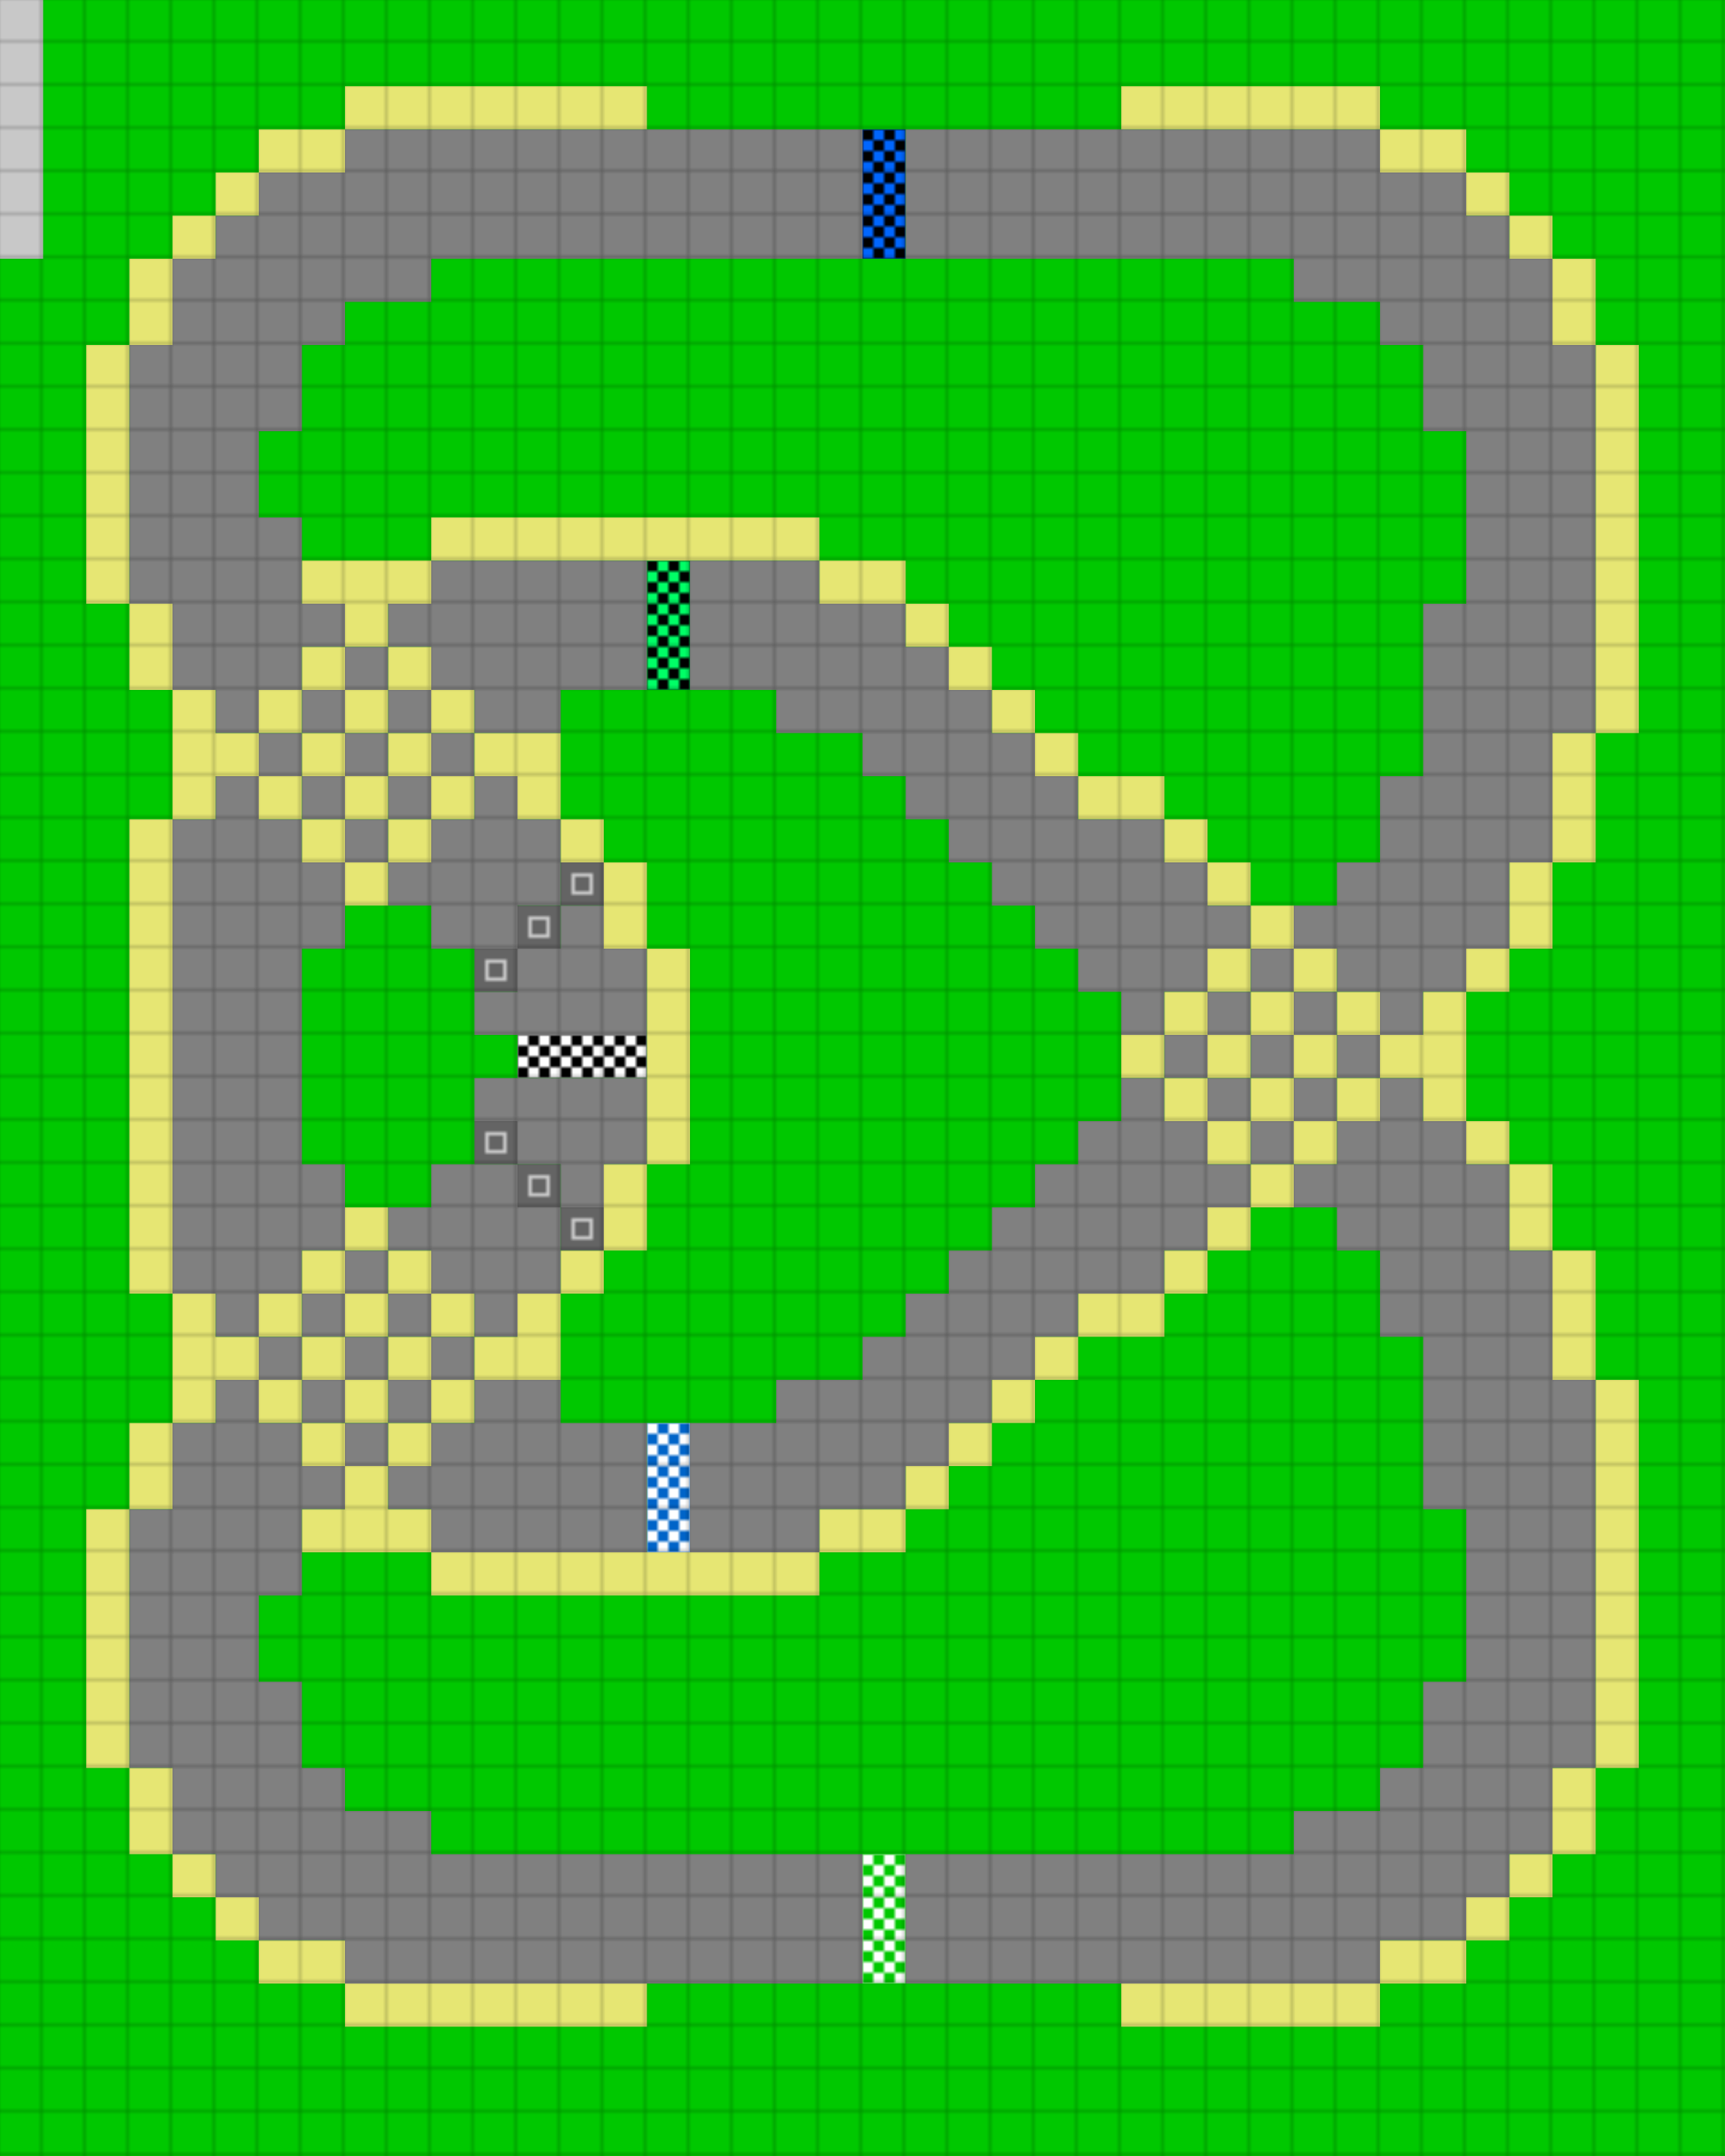 <svg height="600" width="480" id="mapSvgView" xmlns:xlink="http://www.w3.org/1999/xlink" version="1.1" xmlns="http://www.w3.org/2000/svg"> <defs> <style type="text/css"> .grass {fill: rgb(0, 200, 0);} .road {fill: rgb(128, 128, 128);} .start {fill: url(#startPattern)} .finish {fill: url(#finishPattern)} .mud {fill: rgb(100, 70, 0);} .sand {fill: rgb(230, 230, 115);} .water {fill: blue;} .earth {fill: brown;} .night {fill: black;} .parc {fill: rgb(200, 200, 200);} .cp1color {fill: rgb(0, 102, 255);} .cp2color {fill: rgb(0, 100, 200);} .cp3color {fill: rgb(0, 255, 102);} .cp4color {fill: rgb(0, 200, 0);} .cp5color {fill: rgb(255, 255, 0);} .cp6color {fill: rgb(200, 200, 0);} .cp7color {fill: rgb(255, 0, 0);} .cp8color {fill: rgb(200, 0, 0);} .cp9color {fill: rgb(255, 0, 255);} .cp1 {fill: url(#cp1pattern);} .cp2 {fill: url(#cp2pattern);} .cp3 {fill: url(#cp3pattern);} .cp4 {fill: url(#cp4pattern);} .cp5 {fill: url(#cp5pattern);} .cp6 {fill: url(#cp6pattern);} .cp7 {fill: url(#cp7pattern);} .cp8 {fill: url(#cp8pattern);} .cp9 {fill: url(#cp9pattern);} .primaryColor {fill: rgb(0, 255, 102);} </style> <pattern y="0" x="0" height="12" width="12" patternUnits="userSpaceOnUse" id="grid"> <line stroke-width="1" stroke="black" y2="12" x2="12" y1="0" x1="12"></line> <line stroke-width="1" stroke="black" y2="12" x2="12" y1="12" x1="0"></line> </pattern> <pattern y="0" x="0" height="12" width="12" patternUnits="userSpaceOnUse" id="finishPattern"> <rect fill="black" height="12" width="12" y="0" x="0"></rect> <path fill="white" d="M0,0L3,0L3,3L0,3L0,0M6,0L9,0L9,3L6,3L6,0M3,3L6,3L6,6L3,6L3,3M9,3L12,3L12,6L9,6L9,3"></path> <path fill="white" d="M0,6L3,6L3,9L0,9L0,6M6,6L9,6L9,9L6,9L6,6M3,9L6,9L6,12L3,12L3,9M9,9L12,9L12,12L9,12L9,9"></path> </pattern> <pattern y="0" x="0" height="12" width="12" patternUnits="userSpaceOnUse" id="startPattern"> <rect fill="rgb(100,100,100)" height="12" width="12" y="0" x="0"></rect> <rect stroke-width="1" stroke="rgb(200,200,200)" fill="none" height="5" width="5" y="3.5" x="3.5"></rect> &gt; </pattern> <pattern y="0" x="0" height="12" width="12" patternUnits="userSpaceOnUse" id="cp1pattern"> <rect class="cp1color" height="12" width="12" y="0" x="0"></rect> <path fill="black" d="M0,0L3,0L3,3L0,3L0,0M6,0L9,0L9,3L6,3L6,0M3,3L6,3L6,6L3,6L3,3M9,3L12,3L12,6L9,6L9,3"></path> <path fill="black" d="M0,6L3,6L3,9L0,9L0,6M6,6L9,6L9,9L6,9L6,6M3,9L6,9L6,12L3,12L3,9M9,9L12,9L12,12L9,12L9,9"></path> </pattern> <pattern y="0" x="0" height="12" width="12" patternUnits="userSpaceOnUse" id="cp2pattern"> <rect class="cp2color" height="12" width="12" y="0" x="0"></rect> <path fill="white" d="M0,0L3,0L3,3L0,3L0,0M6,0L9,0L9,3L6,3L6,0M3,3L6,3L6,6L3,6L3,3M9,3L12,3L12,6L9,6L9,3"></path> <path fill="white" d="M0,6L3,6L3,9L0,9L0,6M6,6L9,6L9,9L6,9L6,6M3,9L6,9L6,12L3,12L3,9M9,9L12,9L12,12L9,12L9,9"></path> </pattern> <pattern y="0" x="0" height="12" width="12" patternUnits="userSpaceOnUse" id="cp3pattern"> <rect class="cp3color" height="12" width="12" y="0" x="0"></rect> <path fill="black" d="M0,0L3,0L3,3L0,3L0,0M6,0L9,0L9,3L6,3L6,0M3,3L6,3L6,6L3,6L3,3M9,3L12,3L12,6L9,6L9,3"></path> <path fill="black" d="M0,6L3,6L3,9L0,9L0,6M6,6L9,6L9,9L6,9L6,6M3,9L6,9L6,12L3,12L3,9M9,9L12,9L12,12L9,12L9,9"></path> </pattern> <pattern y="0" x="0" height="12" width="12" patternUnits="userSpaceOnUse" id="cp4pattern"> <rect class="cp4color" height="12" width="12" y="0" x="0"></rect> <path fill="white" d="M0,0L3,0L3,3L0,3L0,0M6,0L9,0L9,3L6,3L6,0M3,3L6,3L6,6L3,6L3,3M9,3L12,3L12,6L9,6L9,3"></path> <path fill="white" d="M0,6L3,6L3,9L0,9L0,6M6,6L9,6L9,9L6,9L6,6M3,9L6,9L6,12L3,12L3,9M9,9L12,9L12,12L9,12L9,9"></path> </pattern> <pattern y="0" x="0" height="12" width="12" patternUnits="userSpaceOnUse" id="cp5pattern"> <rect class="cp5color" height="12" width="12" y="0" x="0"></rect> <path fill="black" d="M0,0L3,0L3,3L0,3L0,0M6,0L9,0L9,3L6,3L6,0M3,3L6,3L6,6L3,6L3,3M9,3L12,3L12,6L9,6L9,3"></path> <path fill="black" d="M0,6L3,6L3,9L0,9L0,6M6,6L9,6L9,9L6,9L6,6M3,9L6,9L6,12L3,12L3,9M9,9L12,9L12,12L9,12L9,9"></path> </pattern> <pattern y="0" x="0" height="12" width="12" patternUnits="userSpaceOnUse" id="cp6pattern"> <rect class="cp6color" height="12" width="12" y="0" x="0"></rect> <path fill="white" d="M0,0L3,0L3,3L0,3L0,0M6,0L9,0L9,3L6,3L6,0M3,3L6,3L6,6L3,6L3,3M9,3L12,3L12,6L9,6L9,3"></path> <path fill="white" d="M0,6L3,6L3,9L0,9L0,6M6,6L9,6L9,9L6,9L6,6M3,9L6,9L6,12L3,12L3,9M9,9L12,9L12,12L9,12L9,9"></path> </pattern> <pattern y="0" x="0" height="12" width="12" patternUnits="userSpaceOnUse" id="cp7pattern"> <rect class="cp7color" height="12" width="12" y="0" x="0"></rect> <path fill="black" d="M0,0L3,0L3,3L0,3L0,0M6,0L9,0L9,3L6,3L6,0M3,3L6,3L6,6L3,6L3,3M9,3L12,3L12,6L9,6L9,3"></path> <path fill="black" d="M0,6L3,6L3,9L0,9L0,6M6,6L9,6L9,9L6,9L6,6M3,9L6,9L6,12L3,12L3,9M9,9L12,9L12,12L9,12L9,9"></path> </pattern> <pattern y="0" x="0" height="12" width="12" patternUnits="userSpaceOnUse" id="cp8pattern"> <rect class="cp8color" height="12" width="12" y="0" x="0"></rect> <path fill="white" d="M0,0L3,0L3,3L0,3L0,0M6,0L9,0L9,3L6,3L6,0M3,3L6,3L6,6L3,6L3,3M9,3L12,3L12,6L9,6L9,3"></path> <path fill="white" d="M0,6L3,6L3,9L0,9L0,6M6,6L9,6L9,9L6,9L6,6M3,9L6,9L6,12L3,12L3,9M9,9L12,9L12,12L9,12L9,9"></path> </pattern> <pattern y="0" x="0" height="12" width="12" patternUnits="userSpaceOnUse" id="cp9pattern"> <rect class="cp9color" height="12" width="12" y="0" x="0"></rect> <path fill="black" d="M0,0L3,0L3,3L0,3L0,0M6,0L9,0L9,3L6,3L6,0M3,3L6,3L6,6L3,6L3,3M9,3L12,3L12,6L9,6L9,3"></path> <path fill="black" d="M0,6L3,6L3,9L0,9L0,6M6,6L9,6L9,9L6,9L6,6M3,9L6,9L6,12L3,12L3,9M9,9L12,9L12,12L9,12L9,9"></path> </pattern> </defs> <rect height="100%" width="100%" y="0" x="0" class="grass" id="mainfill"></rect> <g id="paths"><path class="cp1" d="M240,36L240,36L252,36L252,72L240,72Z"></path><path class="cp2" d="M180,396L180,396L192,396L192,432L180,432Z"></path><path class="cp3" d="M180,156L180,156L192,156L192,192L180,192Z"></path><path class="cp4" d="M240,516L240,516L252,516L252,552L240,552Z"></path><path class="parc" d="M0,0L0,0L12,0L12,72L0,72Z"></path><path class="sand" d="M96,24L96,24L180,24L180,36L96,36L96,24M96,36L96,36L96,48L72,48L72,36L96,36M312,24L312,24L384,24L384,36L312,36L312,24M384,36L384,36L408,36L408,48L384,48L384,36M72,48L72,48L72,60L60,60L60,48L72,48M408,48L408,48L420,48L420,60L408,60L408,48M60,60L60,60L60,72L48,72L48,60L60,60M420,60L420,60L432,60L432,72L420,72L420,60M48,72L48,72L48,96L36,96L36,72L48,72M432,72L432,72L444,72L444,96L432,96L432,72M36,96L36,96L36,168L24,168L24,96L36,96M444,96L444,96L456,96L456,204L444,204L444,96M120,144L120,144L228,144L228,156L120,156L120,144M120,156L120,156L120,168L108,168L108,180L96,180L96,168L84,168L84,156L120,156M228,156L228,156L252,156L252,168L228,168L228,156M36,168L36,168L48,168L48,192L36,192L36,168M252,168L252,168L264,168L264,180L252,180L252,168M108,180L108,180L120,180L120,192L108,192L108,180M96,180L96,180L96,192L84,192L84,180L96,180M264,180L264,180L276,180L276,192L264,192L264,180M48,192L48,192L60,192L60,204L72,204L72,192L84,192L84,204L72,204L72,216L60,216L60,228L48,228L48,192M96,192L96,192L108,192L108,204L96,204L96,192M120,192L120,192L132,192L132,204L120,204L120,192M276,192L276,192L288,192L288,204L276,204L276,192M84,204L84,204L96,204L96,216L84,216L84,204M108,204L108,204L120,204L120,216L108,216L108,204M132,204L132,204L156,204L156,228L144,228L144,216L132,216L132,204M288,204L288,204L300,204L300,216L288,216L288,204M444,204L444,204L444,240L432,240L432,204L444,204M72,216L72,216L84,216L84,228L72,228L72,216M96,216L96,216L108,216L108,228L96,228L96,216M120,216L120,216L132,216L132,228L120,228L120,216M300,216L300,216L324,216L324,228L300,228L300,216M48,228L48,228L48,360L36,360L36,228L48,228M84,228L84,228L96,228L96,240L84,240L84,228M108,228L108,228L120,228L120,240L108,240L108,228M156,228L156,228L168,228L168,240L156,240L156,228M324,228L324,228L336,228L336,240L324,240L324,228M96,240L96,240L108,240L108,252L96,252L96,240M168,240L168,240L180,240L180,264L168,264L168,240M336,240L336,240L348,240L348,252L336,252L336,240M432,240L432,240L432,264L420,264L420,240L432,240M348,252L348,252L360,252L360,264L348,264L348,252M180,264L180,264L192,264L192,324L180,324L180,264M360,264L360,264L372,264L372,276L360,276L360,264M348,264L348,264L348,276L336,276L336,264L348,264M420,264L420,264L420,276L408,276L408,264L420,264M348,276L348,276L360,276L360,288L348,288L348,276M336,276L336,276L336,288L324,288L324,276L336,276M372,276L372,276L384,276L384,288L372,288L372,276M408,276L408,276L408,312L396,312L396,300L384,300L384,288L396,288L396,276L408,276M336,288L336,288L348,288L348,300L336,300L336,288M324,288L324,288L324,300L312,300L312,288L324,288M360,288L360,288L372,288L372,300L360,300L360,288M324,300L324,300L336,300L336,312L324,312L324,300M348,300L348,300L360,300L360,312L348,312L348,300M372,300L372,300L384,300L384,312L372,312L372,300M336,312L336,312L348,312L348,324L336,324L336,312M360,312L360,312L372,312L372,324L360,324L360,312M408,312L408,312L420,312L420,324L408,324L408,312M180,324L180,324L180,348L168,348L168,324L180,324M348,324L348,324L360,324L360,336L348,336L348,324M420,324L420,324L432,324L432,348L420,348L420,324M348,336L348,336L348,348L336,348L336,336L348,336M96,336L96,336L108,336L108,348L96,348L96,336M108,348L108,348L120,348L120,360L108,360L108,348M96,348L96,348L96,360L84,360L84,348L96,348M168,348L168,348L168,360L156,360L156,348L168,348M336,348L336,348L336,360L324,360L324,348L336,348M432,348L432,348L444,348L444,384L432,384L432,348M48,360L48,360L60,360L60,372L72,372L72,360L84,360L84,372L72,372L72,384L60,384L60,396L48,396L48,360M96,360L96,360L108,360L108,372L96,372L96,360M120,360L120,360L132,360L132,372L120,372L120,360M156,360L156,360L156,384L132,384L132,372L144,372L144,360L156,360M324,360L324,360L324,372L300,372L300,360L324,360M84,372L84,372L96,372L96,384L84,384L84,372M108,372L108,372L120,372L120,384L108,384L108,372M300,372L300,372L300,384L288,384L288,372L300,372M72,384L72,384L84,384L84,396L72,396L72,384M96,384L96,384L108,384L108,396L96,396L96,384M120,384L120,384L132,384L132,396L120,396L120,384M288,384L288,384L288,396L276,396L276,384L288,384M444,384L444,384L456,384L456,492L444,492L444,384M48,396L48,396L48,420L36,420L36,396L48,396M84,396L84,396L96,396L96,408L84,408L84,396M108,396L108,396L120,396L120,408L108,408L108,396M276,396L276,396L276,408L264,408L264,396L276,396M96,408L96,408L108,408L108,420L120,420L120,432L84,432L84,420L96,420L96,408M264,408L264,408L264,420L252,420L252,408L264,408M36,420L36,420L36,492L24,492L24,420L36,420M252,420L252,420L252,432L228,432L228,420L252,420M120,432L120,432L228,432L228,444L120,444L120,432M36,492L36,492L48,492L48,516L36,516L36,492M444,492L444,492L444,516L432,516L432,492L444,492M48,516L48,516L60,516L60,528L48,528L48,516M432,516L432,516L432,528L420,528L420,516L432,516M60,528L60,528L72,528L72,540L60,540L60,528M420,528L420,528L420,540L408,540L408,528L420,528M72,540L72,540L96,540L96,552L72,552L72,540M408,540L408,540L408,552L384,552L384,540L408,540M96,552L96,552L180,552L180,564L96,564L96,552M384,552L384,552L384,564L312,564L312,552Z"></path><path class="road" d="M96,36L96,36L240,36L240,72L120,72L120,84L96,84L96,96L84,96L84,120L72,120L72,144L84,144L84,168L96,168L96,180L84,180L84,192L72,192L72,204L60,204L60,192L48,192L48,168L36,168L36,96L48,96L48,72L60,72L60,60L72,60L72,48L96,48L96,36M252,36L252,36L384,36L384,48L408,48L408,60L420,60L420,72L432,72L432,96L444,96L444,204L432,204L432,240L420,240L420,264L408,264L408,276L396,276L396,288L384,288L384,276L372,276L372,264L360,264L360,252L372,252L372,240L384,240L384,216L396,216L396,168L408,168L408,120L396,120L396,96L384,96L384,84L360,84L360,72L252,72L252,36M120,156L120,156L180,156L180,192L156,192L156,204L132,204L132,192L120,192L120,180L108,180L108,168L120,168L120,156M192,156L192,156L228,156L228,168L252,168L252,180L264,180L264,192L276,192L276,204L288,204L288,216L300,216L300,228L324,228L324,240L336,240L336,252L348,252L348,264L336,264L336,276L324,276L324,288L312,288L312,276L300,276L300,264L288,264L288,252L276,252L276,240L264,240L264,228L252,228L252,216L240,216L240,204L216,204L216,192L192,192L192,156M96,180L96,180L108,180L108,192L96,192L96,180M84,192L84,192L96,192L96,204L84,204L84,192M108,192L108,192L120,192L120,204L108,204L108,192M72,204L72,204L84,204L84,216L72,216L72,204M96,204L96,204L108,204L108,216L96,216L96,204M120,204L120,204L132,204L132,216L120,216L120,204M84,216L84,216L96,216L96,228L84,228L84,216M72,216L72,216L72,228L84,228L84,240L96,240L96,228L108,228L108,216L120,216L120,228L108,228L108,240L96,240L96,264L84,264L84,324L96,324L96,348L84,348L84,360L72,360L72,372L60,372L60,360L48,360L48,228L60,228L60,216L72,216M132,216L132,216L144,216L144,228L156,228L156,252L144,252L144,264L120,264L120,252L108,252L108,240L120,240L120,228L132,228L132,216M156,252L156,252L168,252L168,264L180,264L180,288L132,288L132,276L144,276L144,264L156,264L156,252M348,264L348,264L360,264L360,276L348,276L348,264M336,276L336,276L348,276L348,288L336,288L336,276M360,276L360,276L372,276L372,288L360,288L360,276M324,288L324,288L336,288L336,300L324,300L324,288M348,288L348,288L360,288L360,300L348,300L348,288M372,288L372,288L384,288L384,300L372,300L372,288M336,300L336,300L348,300L348,312L336,312L336,300M324,300L324,300L324,312L336,312L336,324L348,324L348,312L360,312L360,300L372,300L372,312L360,312L360,324L348,324L348,336L336,336L336,348L324,348L324,360L300,360L300,372L288,372L288,384L276,384L276,396L264,396L264,408L252,408L252,420L228,420L228,432L192,432L192,396L216,396L216,384L240,384L240,372L252,372L252,360L264,360L264,348L276,348L276,336L288,336L288,324L300,324L300,312L312,312L312,300L324,300M384,300L384,300L396,300L396,312L408,312L408,324L420,324L420,348L432,348L432,384L444,384L444,492L432,492L432,516L420,516L420,528L408,528L408,540L384,540L384,552L252,552L252,516L360,516L360,504L384,504L384,492L396,492L396,468L408,468L408,420L396,420L396,372L384,372L384,348L372,348L372,336L360,336L360,324L372,324L372,312L384,312L384,300M132,300L132,300L180,300L180,324L168,324L168,336L156,336L156,324L144,324L144,312L132,312L132,300M144,324L144,324L144,336L156,336L156,360L144,360L144,372L132,372L132,360L120,360L120,348L108,348L108,336L120,336L120,324L144,324M96,348L96,348L108,348L108,360L96,360L96,348M84,360L84,360L96,360L96,372L84,372L84,360M108,360L108,360L120,360L120,372L108,372L108,360M72,372L72,372L84,372L84,384L72,384L72,372M96,372L96,372L108,372L108,384L96,384L96,372M120,372L120,372L132,372L132,384L120,384L120,372M84,384L84,384L96,384L96,396L84,396L84,384M72,384L72,384L72,396L84,396L84,408L96,408L96,396L108,396L108,384L120,384L120,396L108,396L108,408L96,408L96,420L84,420L84,444L72,444L72,468L84,468L84,492L96,492L96,504L120,504L120,516L240,516L240,552L96,552L96,540L72,540L72,528L60,528L60,516L48,516L48,492L36,492L36,420L48,420L48,396L60,396L60,384L72,384M132,384L132,384L156,384L156,396L180,396L180,432L120,432L120,420L108,420L108,408L120,408L120,396L132,396Z"></path><path class="start" d="M156,240L156,240L168,240L168,252L156,252L156,240M156,252L156,252L156,264L144,264L144,252L156,252M144,264L144,264L144,276L132,276L132,264L144,264M132,312L132,312L144,312L144,324L132,324L132,312M144,324L144,324L156,324L156,336L144,336L144,324M156,336L156,336L168,336L168,348L156,348Z"></path><path class="finish" d="M144,288L144,288L180,288L180,300L144,300Z"></path></g> <rect opacity=".3" fill="url(#grid)" height="100%" width="100%" y="0" x="0"></rect></svg>